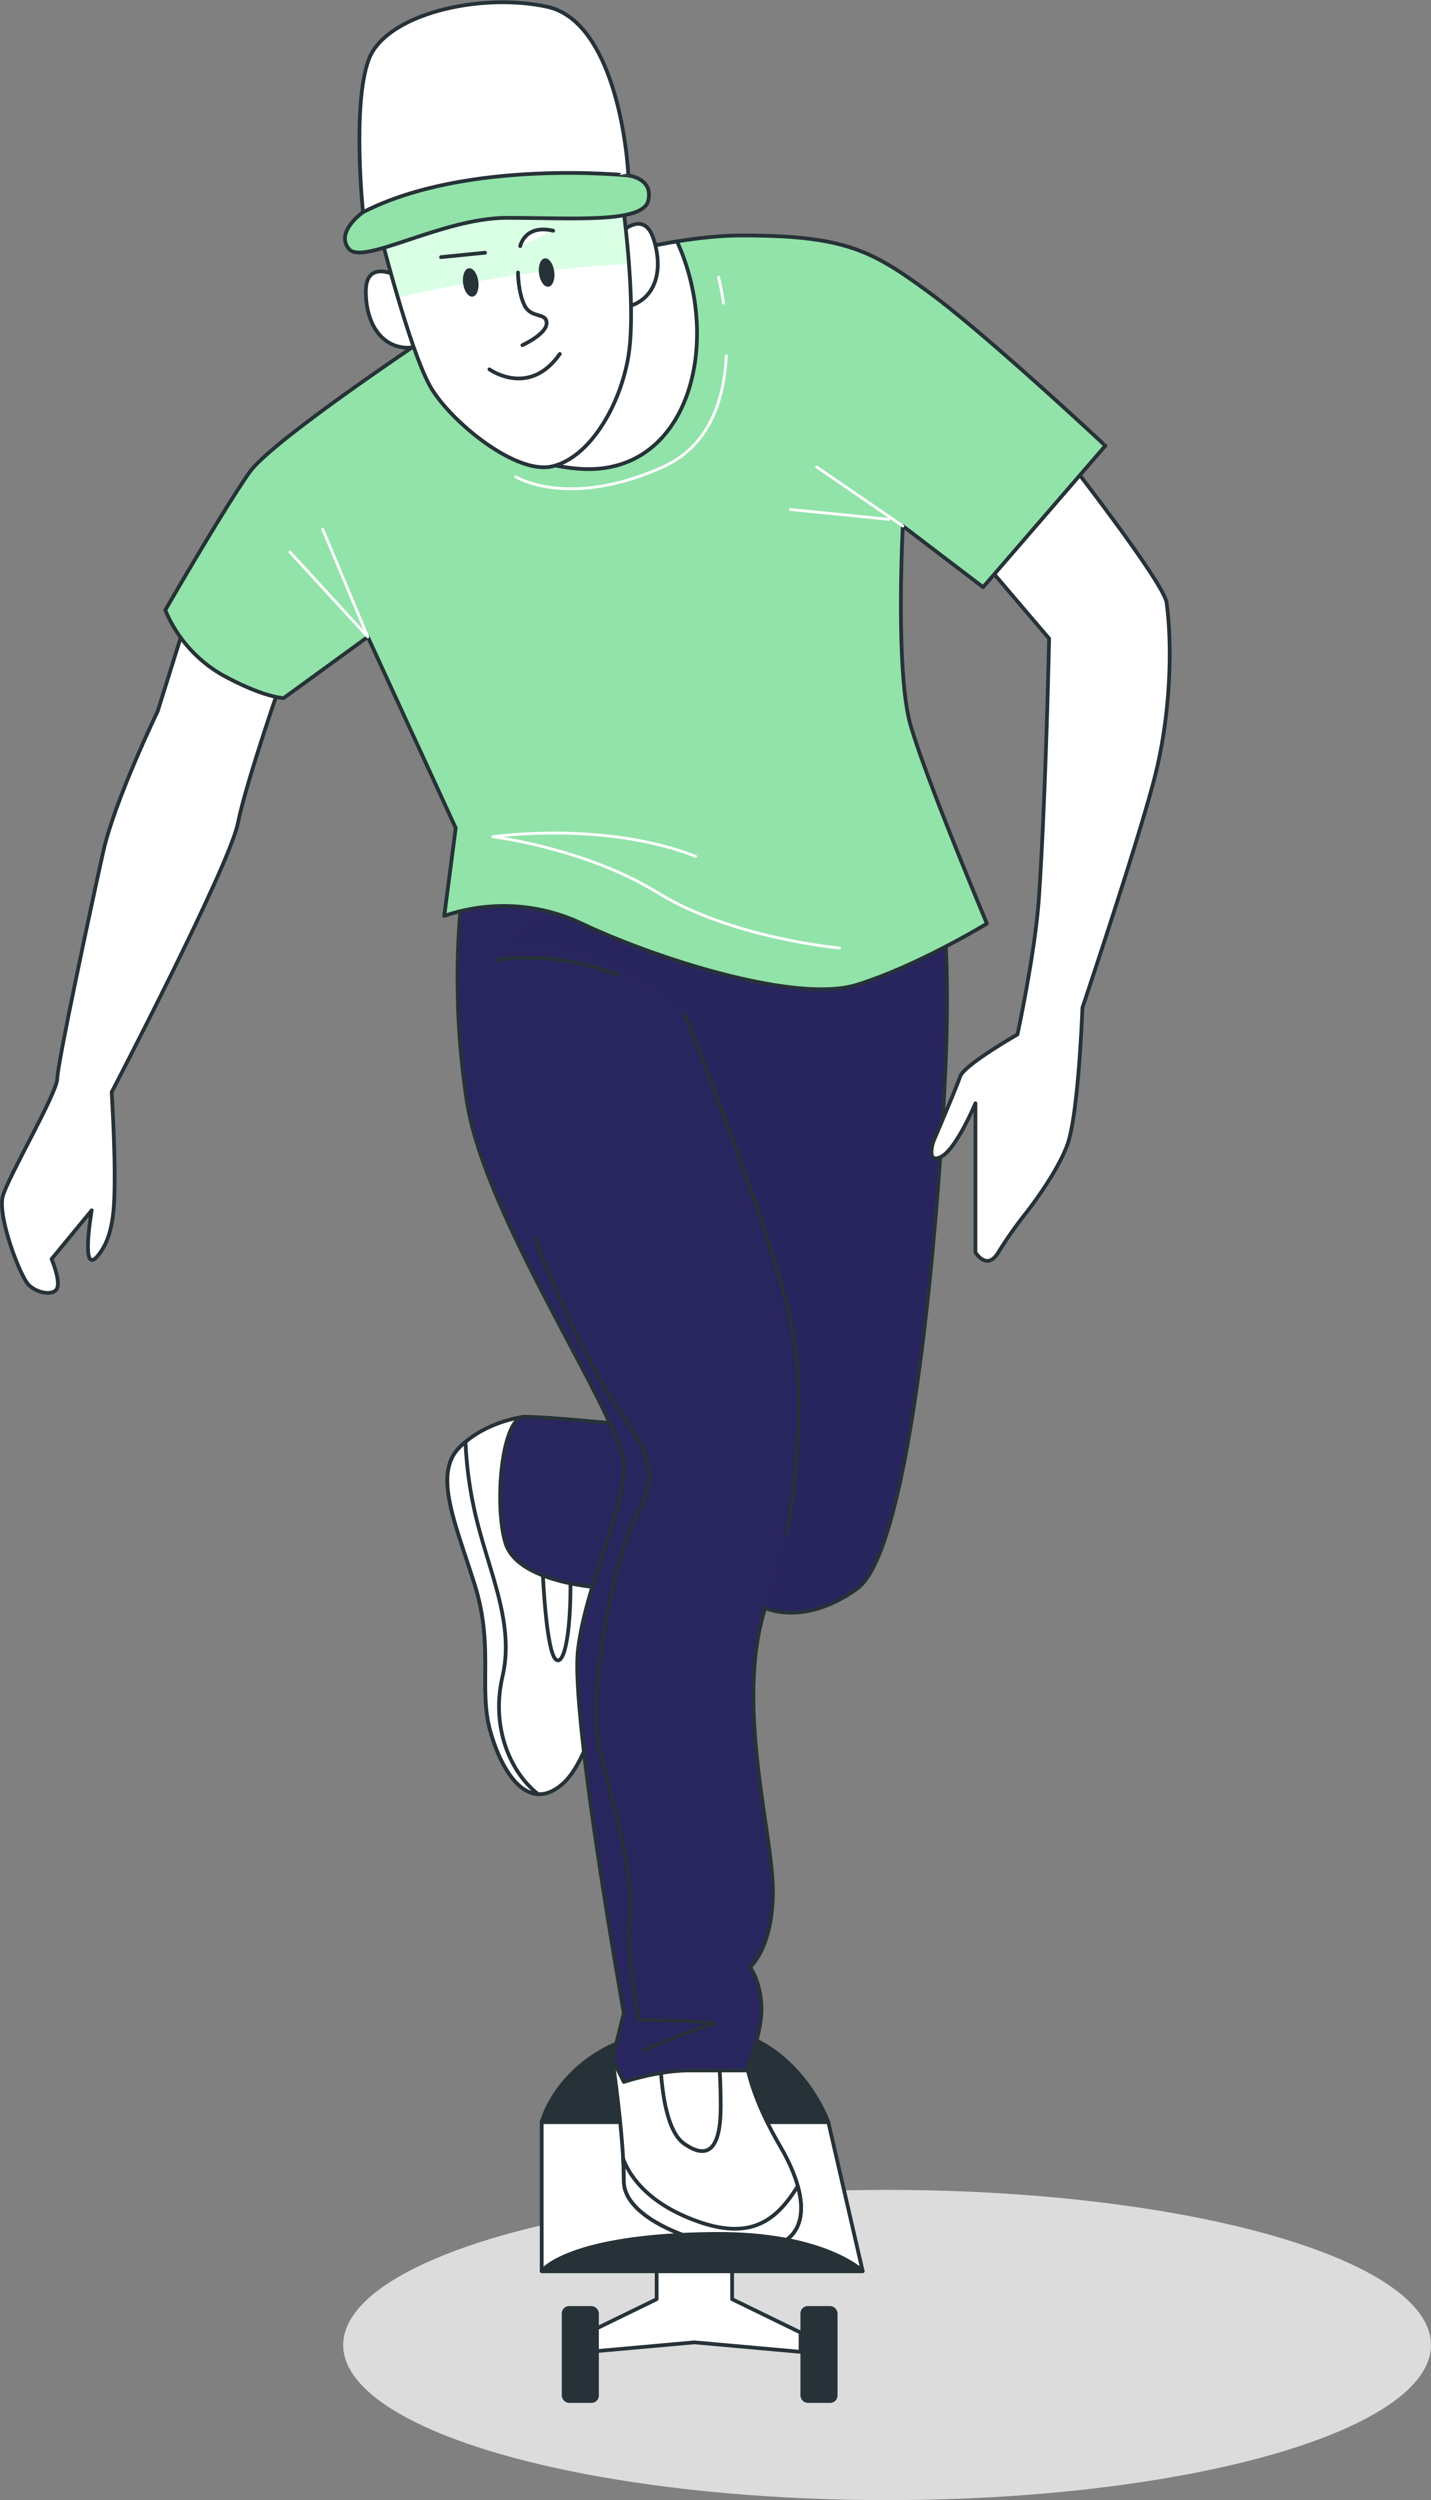 <svg xmlns="http://www.w3.org/2000/svg" xmlns:xlink="http://www.w3.org/1999/xlink" width="381.3" height="665.934" viewBox="0 0 381.3 665.934">
  <rect x="0" y="0" width="381.3" height="665.934" fill="#808080" stroke="none"/>
  <defs>
    <clipPath id="clip-path">
      <path id="Path_7361" data-name="Path 7361" d="M261.355,315.222a215.651,215.651,0,0,0,1.018,59.059c5.089,31.567,41.749,84.516,41.749,96.736s-10.184,31.567-12.221,48.877,12.221,96.734,12.221,96.734l-3.055,12.221,3.055,6.11s9.163-3.055,17.31-3.055h15.273s4.074-9.166,4.074-16.292-3.055-11.2-3.055-11.2,6.11-5.092,6.11-20.365-10.184-49.9-2.037-75.353c0,0,10.184,5.092,24.439-5.092s21.383-94.7,23.42-135.43-2.037-57.022-2.037-57.022a188.816,188.816,0,0,1-60.077-5.092C294.957,297.912,264.411,301.983,261.355,315.222Z" transform="translate(-259.813 -301.863)" fill="#c6ff00" stroke="#263238" stroke-linecap="round" stroke-linejoin="round" stroke-width="1"/>
    </clipPath>
    <clipPath id="clip-path-2">
      <path id="Path_7366" data-name="Path 7366" d="M324.127,285.817l18.612,21.827s-.911,42.84-2.734,69.277c-.991,14.365-5.7,36.179-5.7,36.179s-14.255,8.147-15.273,11.2-7.129,17.312-7.129,17.312-2.037,6.108,2.037,4.074,9.165-14.257,9.165-14.257V471.14s3.055,5.092,6.108,0a107.987,107.987,0,0,1,7.129-10.181s8.147-10.184,11.2-18.328,4.071-36.659,4.071-36.659S366.781,360.893,371,344.1c4.24-16.886,4.558-35.095,3.023-46.069-.7-5.043-24.439-35.638-24.439-35.638S328.2,277.67,324.127,285.817Z" transform="translate(-311.397 -262.397)" fill="none" stroke="#263238" stroke-linecap="round" stroke-linejoin="round" stroke-width="1"/>
    </clipPath>
    <clipPath id="clip-path-3">
      <path id="Path_7371" data-name="Path 7371" d="M259.34,278.827,251.7,303.266s-11.454,23.675-14.509,37.421-12.221,56.515-12.221,60.331-12.982,25.966-14.509,31.313,4.583,21.383,6.874,23.675,6.872,3.055,7.635.764-1.528-7.638-1.528-7.638l10.693-12.982s-3.055,17.565,1.528,12.218,4.583-13.746,4.583-22.147-.786-21.557-.786-21.557,31.332-60.158,33.624-71.615,12.221-39.712,12.221-39.712Z" transform="translate(-210.221 -278.827)" fill="none" stroke="#263238" stroke-linecap="round" stroke-linejoin="round" stroke-width="1"/>
    </clipPath>
    <clipPath id="clip-path-4">
      <path id="Path_7381" data-name="Path 7381" d="M324.027,237.672c-24,3.9-48.789,13.687-48.789,13.687s-8.5,5.518-19.388,12.9c3.99,10.994,15,31.709,41.79,33.944C327.1,300.652,336.395,264.728,324.027,237.672Z" transform="translate(-255.85 -237.672)" fill="none" stroke="#263238" stroke-linecap="round" stroke-linejoin="round" stroke-width="1"/>
    </clipPath>
    <clipPath id="clip-path-5">
      <path id="Path_7388" data-name="Path 7388" d="M251.671,244.495s7.523,29.34,12.788,38.368,22.568,23.32,32.348,21.063,18.054-15.8,20.311-29.34-1.506-40.623-1.506-40.623-23.32-1.5-38.365,0A50.844,50.844,0,0,0,251.671,244.495Z" transform="translate(-251.671 -233.295)" fill="#fff" stroke="#263238" stroke-linecap="round" stroke-linejoin="round" stroke-width="1"/>
    </clipPath>
  </defs>
  <g id="skateboard_avatar" transform="translate(-209.7 -211.047)">
    <g id="Group_2670" data-name="Group 2670" transform="translate(301.146 794.352)">
      <ellipse id="Ellipse_31" data-name="Ellipse 31" cx="144.927" cy="41.314" rx="144.927" ry="41.314" fill="#dcdcdc"/>
      <path id="Path_7398" data-name="Path 7398" d="M144.927,0c80.041,0,144.927,18.5,144.927,41.314S224.968,82.628,144.927,82.628,0,64.131,0,41.314,64.886,0,144.927,0Z" fill="none" opacity="0.5"/>
    </g>
    <g id="Group_2689" data-name="Group 2689" transform="translate(210.221 211.647)">
      <g id="Group_2671" data-name="Group 2671" transform="translate(149.664 600.589)">
        <path id="Path_7346" data-name="Path 7346" d="M330.615,477.091l-18.237-8.885v-9.352l-7.015-1v-.869l-3.039.434-3.039-.434v.869l-7.015,1v9.352l-18.237,8.885v5.144l28.291-2.534,28.291,2.534Z" transform="translate(-267.485 -456.983)" fill="#fff" stroke="#263238" stroke-linecap="round" stroke-linejoin="round" stroke-width="1"/>
        <rect id="Rectangle_285" data-name="Rectangle 285" width="8.885" height="24.784" rx="1.454" transform="translate(0 13.561)" fill="#263238" stroke="#263238" stroke-linecap="round" stroke-linejoin="round" stroke-width="1"/>
        <rect id="Rectangle_286" data-name="Rectangle 286" width="8.885" height="24.784" rx="1.454" transform="translate(63.597 13.561)" fill="#263238" stroke="#263238" stroke-linecap="round" stroke-linejoin="round" stroke-width="1"/>
      </g>
      <g id="Group_2672" data-name="Group 2672" transform="translate(118.681 376.765)">
        <path id="Path_7347" data-name="Path 7347" d="M279.256,365.553s-10.184,1.018-17.31,8.147-1.018,20.365,4.073,36.659,1.016,27.491,4.071,38.693,10.184,22.4,19.347,14.255,14.257-37.675,11.2-50.914S291.474,370.645,279.256,365.553Z" transform="translate(-258.702 -365.553)" fill="#fff" stroke="#263238" stroke-linecap="round" stroke-linejoin="round" stroke-width="1"/>
        <path id="Path_7348" data-name="Path 7348" d="M273.388,430.8c3.3-14.287-3.579-27.731-7.158-42.938a105.608,105.608,0,0,1-2.7-19.565c-.539.453-1.072.925-1.584,1.44-7.129,7.129-1.018,20.365,4.073,36.657s1.016,27.494,4.071,38.7c2.284,8.37,6.842,16.732,12.825,17.031C275.491,456.341,270.26,444.358,273.388,430.8Z" transform="translate(-258.702 -361.585)" fill="#fff" stroke="#263238" stroke-linecap="round" stroke-linejoin="round" stroke-width="1"/>
        <path id="Path_7349" data-name="Path 7349" d="M269.086,388.784s.893,21.469,3.579,23.259,4.473-11.628,3.577-27.731S269.086,388.784,269.086,388.784Z" transform="translate(-243.665 -347.305)" fill="#fff" stroke="#263238" stroke-linecap="round" stroke-linejoin="round" stroke-width="1"/>
      </g>
      <path id="Path_7350" data-name="Path 7350" d="M297.416,367.59s-20.365-2.037-26.475-2.037-8.147,23.42-5.092,33.6,23.42,12.218,30.549,12.218,17.31-32.583,5.092-43.785Z" transform="translate(-131.704 11.212)" fill="#29255f" stroke="#263238" stroke-linecap="round" stroke-linejoin="round" stroke-width="1"/>
      <path id="Path_7351" data-name="Path 7351" d="M268.97,442.3V482.01H354.5L345.34,442.3Z" transform="translate(-125.152 122.34)" fill="#fff" stroke="#263238" stroke-linecap="round" stroke-linejoin="round" stroke-width="1"/>
      <path id="Path_7352" data-name="Path 7352" d="M268.97,457.21h76.369s-9.158-25.766-35.129-25.2C275.078,432.771,268.97,457.21,268.97,457.21Z" transform="translate(-125.151 107.427)" fill="#263238" stroke="#263238" stroke-linecap="round" stroke-linejoin="round" stroke-width="1"/>
      <g id="Group_2673" data-name="Group 2673" transform="translate(162.656 537.157)">
        <path id="Path_7353" data-name="Path 7353" d="M276.665,441.75s3.055,20.365,3.055,32.586,29.528,20.365,39.712,17.31,9.165-14.257,2.037-26.475-9.165-20.365-10.184-28.512S279.72,428.514,276.665,441.75Z" transform="translate(-276.665 -431.072)" fill="#fff" stroke="#263238" stroke-linecap="round" stroke-linejoin="round" stroke-width="1"/>
        <path id="Path_7354" data-name="Path 7354" d="M281.876,435.649s0,18.786,6.262,23.259,9.841,1.79,9.841-9.841-.9-14.314-.9-14.314Z" transform="translate(-269.119 -425.742)" fill="#fff" stroke="#263238" stroke-linecap="round" stroke-linejoin="round" stroke-width="1"/>
        <path id="Path_7355" data-name="Path 7355" d="M317.739,469.606c7.151-2.147,8.761-8.316,6.629-16.027-6.059,9.768-13.322,15.1-29.484,8.3-11.42-4.808-15.557-11.623-17.05-15.584.117,2.117.193,4.157.193,6C278.027,464.514,307.555,472.661,317.739,469.606Z" transform="translate(-274.972 -409.031)" fill="#fff" stroke="#263238" stroke-linecap="round" stroke-linejoin="round" stroke-width="1"/>
      </g>
      <g id="Group_2675" data-name="Group 2675" transform="translate(121.402 220.851)">
        <path id="Path_7356" data-name="Path 7356" d="M261.355,315.222a215.651,215.651,0,0,0,1.018,59.059c5.089,31.567,41.749,84.516,41.749,96.736s-10.184,31.567-12.221,48.877,12.221,96.734,12.221,96.734l-3.055,12.221,3.055,6.11s9.163-3.055,17.31-3.055h15.273s4.074-9.166,4.074-16.292-3.055-11.2-3.055-11.2,6.11-5.092,6.11-20.365-10.184-49.9-2.037-75.353c0,0,10.184,5.092,24.439-5.092s21.383-94.7,23.42-135.43-2.037-57.022-2.037-57.022a188.816,188.816,0,0,1-60.077-5.092C294.957,297.912,264.411,301.983,261.355,315.222Z" transform="translate(-259.813 -301.863)" fill="#29255f"/>
        <g id="Group_2674" data-name="Group 2674" clip-path="url(#clip-path)">
          <path id="Path_7357" data-name="Path 7357" d="M379.377,305.656a160.752,160.752,0,0,1-23.073.308c-19.009,2.815-38.742,6.82-51.262,6.82-24.439,0-47.859,14.255-36.657,13.237s38.693,10.184,43.785,19.347S340.683,421.739,341.7,447.2s-8.147,56-8.147,56,10.184,5.092,24.439-5.092,21.383-94.7,23.42-135.43S379.377,305.656,379.377,305.656Z" transform="translate(-251.57 -296.371)" fill="#29255f" opacity="0.5"/>
          <path id="Path_7358" data-name="Path 7358" d="M284.568,321.878s25.714,63.348,29.171,86.851-2.076,51.154-2.076,51.154" transform="translate(-223.967 -272.881)" fill="none" stroke="#263238" stroke-linecap="round" stroke-linejoin="round" stroke-width="1"/>
          <path id="Path_7359" data-name="Path 7359" d="M268.183,346.045s11.579,30.108,22,45.164,10.424,18.527,4.634,30.108-12.739,47.477-9.266,61.374,9.266,33.582,8.108,44,2.316,27.792,2.316,27.792,24,.333,19.685,1.158-18.527,6.947-18.527,6.947" transform="translate(-247.693 -237.886)" fill="none" stroke="#263238" stroke-linecap="round" stroke-linejoin="round" stroke-width="1"/>
          <path id="Path_7360" data-name="Path 7360" d="M264.01,316.169s16.59-2.766,32.49,4.147" transform="translate(-253.735 -281.939)" fill="none" stroke="#263238" stroke-linecap="round" stroke-linejoin="round" stroke-width="1"/>
        </g>
        <path id="Path_7362" data-name="Path 7362" d="M261.355,315.222a215.651,215.651,0,0,0,1.018,59.059c5.089,31.567,41.749,84.516,41.749,96.736s-10.184,31.567-12.221,48.877,12.221,96.734,12.221,96.734l-3.055,12.221,3.055,6.11s9.163-3.055,17.31-3.055h15.273s4.074-9.166,4.074-16.292-3.055-11.2-3.055-11.2,6.11-5.092,6.11-20.365-10.184-49.9-2.037-75.353c0,0,10.184,5.092,24.439-5.092s21.383-94.7,23.42-135.43-2.037-57.022-2.037-57.022a188.816,188.816,0,0,1-60.077-5.092C294.957,297.912,264.411,301.983,261.355,315.222Z" transform="translate(-259.813 -301.863)" fill="none" stroke="#263238" stroke-linecap="round" stroke-linejoin="round" stroke-width="1"/>
      </g>
      <g id="Group_2677" data-name="Group 2677" transform="translate(247.681 124.237)">
        <path id="Path_7363" data-name="Path 7363" d="M324.127,285.817l18.612,21.827s-.911,42.84-2.734,69.277c-.991,14.365-5.7,36.179-5.7,36.179s-14.255,8.147-15.273,11.2-7.129,17.312-7.129,17.312-2.037,6.108,2.037,4.074,9.165-14.257,9.165-14.257V471.14s3.055,5.092,6.108,0a107.987,107.987,0,0,1,7.129-10.181s8.147-10.184,11.2-18.328,4.071-36.659,4.071-36.659S366.781,360.893,371,344.1c4.24-16.886,4.558-35.095,3.023-46.069-.7-5.043-24.439-35.638-24.439-35.638S328.2,277.67,324.127,285.817Z" transform="translate(-311.397 -262.397)" fill="#fff"/>
        <g id="Group_2676" data-name="Group 2676" clip-path="url(#clip-path-2)">
          <path id="Path_7364" data-name="Path 7364" d="M367.093,298.035c-.7-5.043-24.439-35.638-24.439-35.638S321.27,277.67,317.2,285.817l5.246,6.149,25.859-12.2S360.429,297,359.79,312.315s-15.954,95.72-20.419,102.1-9.574,28.076-11.489,31.905-5.1,6.382-7.018,3.192-3.829-14.678-3.829-14.678-.328,1.427-.854,3.741V471.14s3.053,5.092,6.108,0a107.987,107.987,0,0,1,7.129-10.181s8.147-10.184,11.2-18.328,4.071-36.659,4.071-36.659,15.163-45.078,19.379-61.867C368.309,327.218,368.628,309.01,367.093,298.035Z" transform="translate(-304.47 -262.397)" fill="none"/>
          <path id="Path_7365" data-name="Path 7365" d="M367.093,298.035c-.7-5.043-24.439-35.638-24.439-35.638S321.27,277.67,317.2,285.817l5.246,6.149,25.859-12.2S360.429,297,359.79,312.315s-15.954,95.72-20.419,102.1-9.574,28.076-11.489,31.905-5.1,6.382-7.018,3.192-3.829-14.678-3.829-14.678-.328,1.427-.854,3.741V471.14s3.053,5.092,6.108,0a107.987,107.987,0,0,1,7.129-10.181s8.147-10.184,11.2-18.328,4.071-36.659,4.071-36.659,15.163-45.078,19.379-61.867C368.309,327.218,368.628,309.01,367.093,298.035Z" transform="translate(-304.47 -262.397)" fill="none" opacity="0.5"/>
        </g>
        <path id="Path_7367" data-name="Path 7367" d="M324.127,285.817l18.612,21.827s-.911,42.84-2.734,69.277c-.991,14.365-5.7,36.179-5.7,36.179s-14.255,8.147-15.273,11.2-7.129,17.312-7.129,17.312-2.037,6.108,2.037,4.074,9.165-14.257,9.165-14.257V471.14s3.055,5.092,6.108,0a107.987,107.987,0,0,1,7.129-10.181s8.147-10.184,11.2-18.328,4.071-36.659,4.071-36.659S366.781,360.893,371,344.1c4.24-16.886,4.558-35.095,3.023-46.069-.7-5.043-24.439-35.638-24.439-35.638S328.2,277.67,324.127,285.817Z" transform="translate(-311.397 -262.397)" fill="none" stroke="#263238" stroke-linecap="round" stroke-linejoin="round" stroke-width="1"/>
      </g>
      <g id="Group_2679" data-name="Group 2679" transform="translate(0 164.458)">
        <path id="Path_7368" data-name="Path 7368" d="M259.34,278.827,251.7,303.266s-11.454,23.675-14.509,37.421-12.221,56.515-12.221,60.331-12.982,25.966-14.509,31.313,4.583,21.383,6.874,23.675,6.872,3.055,7.635.764-1.528-7.638-1.528-7.638l10.693-12.982s-3.055,17.565,1.528,12.218,4.583-13.746,4.583-22.147-.786-21.557-.786-21.557,31.332-60.158,33.624-71.615,12.221-39.712,12.221-39.712Z" transform="translate(-210.221 -278.827)" fill="#fff"/>
        <g id="Group_2678" data-name="Group 2678" clip-path="url(#clip-path-3)">
          <path id="Path_7369" data-name="Path 7369" d="M277.485,293.336l-25.966-14.509-4.167,13.334c3.824,6.38,9.344,13.45,16.833,18.059a150.232,150.232,0,0,1-19.144,52.327c-15.954,26.8-19.144,43.394-17.868,52.326s0,14.039-3.829,18.507-3.953,11.721-7.721,15.751l10.693-12.982s-3.055,17.565,1.528,12.218,4.583-13.746,4.583-22.147-.786-21.557-.786-21.557,31.332-60.158,33.624-71.615S277.485,293.336,277.485,293.336Z" transform="translate(-202.399 -278.827)" fill="none"/>
          <path id="Path_7370" data-name="Path 7370" d="M277.485,293.336l-25.966-14.509-4.167,13.334c3.824,6.38,9.344,13.45,16.833,18.059a150.232,150.232,0,0,1-19.144,52.327c-15.954,26.8-19.144,43.394-17.868,52.326s0,14.039-3.829,18.507-3.953,11.721-7.721,15.751l10.693-12.982s-3.055,17.565,1.528,12.218,4.583-13.746,4.583-22.147-.786-21.557-.786-21.557,31.332-60.158,33.624-71.615S277.485,293.336,277.485,293.336Z" transform="translate(-202.399 -278.827)" fill="none" opacity="0.5"/>
        </g>
        <path id="Path_7372" data-name="Path 7372" d="M259.34,278.827,251.7,303.266s-11.454,23.675-14.509,37.421-12.221,56.515-12.221,60.331-12.982,25.966-14.509,31.313,4.583,21.383,6.874,23.675,6.872,3.055,7.635.764-1.528-7.638-1.528-7.638l10.693-12.982s-3.055,17.565,1.528,12.218,4.583-13.746,4.583-22.147-.786-21.557-.786-21.557,31.332-60.158,33.624-71.615,12.221-39.712,12.221-39.712Z" transform="translate(-210.221 -278.827)" fill="none" stroke="#263238" stroke-linecap="round" stroke-linejoin="round" stroke-width="1"/>
      </g>
      <g id="Group_2682" data-name="Group 2682" transform="translate(43.518 62.121)">
        <path id="Path_7373" data-name="Path 7373" d="M315.569,252.3s-58.04,37.675-65.169,47.859S228,336.814,228,336.814a35.7,35.7,0,0,0,15.273,17.31c11.2,6.11,16.294,6.11,16.294,6.11l22.4-16.292,23.42,50.912-3.055,23.42a48.6,48.6,0,0,1,36.657,2.037c19.347,9.165,57.024,21.384,73.316,16.294s34.622-16.294,34.622-16.294-16.294-38.693-20.367-52.948-2.037-52.951-2.037-52.951L445.909,330.7l32.583-37.675S446.927,263.5,431.652,252.3s-22.4-15.276-49.9-15.276S315.569,252.3,315.569,252.3Z" transform="translate(-227.998 -237.023)" fill="#92e3a9" stroke="#263238" stroke-linecap="round" stroke-linejoin="round" stroke-width="1"/>
        <g id="Group_2681" data-name="Group 2681" transform="translate(33.217 11.099)">
          <g id="Group_2680" data-name="Group 2680" transform="translate(0 50.559)">
            <path id="Path_7374" data-name="Path 7374" d="M250.284,268.976l12.034,28.7-20.751-22.6" transform="translate(-241.567 -252.413)" fill="none" stroke="#fff" stroke-linecap="round" stroke-linejoin="round" stroke-width="0.75"/>
            <line id="Line_91" data-name="Line 91" x1="22.964" y1="15.731" transform="translate(140.345)" fill="none" stroke="#fff" stroke-linecap="round" stroke-linejoin="round" stroke-width="0.75"/>
            <line id="Line_92" data-name="Line 92" x1="26.151" y1="2.615" transform="translate(133.371 11.332)" fill="none" stroke="#fff" stroke-linecap="round" stroke-linejoin="round" stroke-width="0.75"/>
            <path id="Path_7375" data-name="Path 7375" d="M356.045,332.671s-28.764-2.617-48.307-14.656-44.094-14.982-44.094-14.982,29.638-4.36,54.047,5.229" transform="translate(-209.599 -204.53)" fill="none" stroke="#fff" stroke-linecap="round" stroke-linejoin="round" stroke-width="0.75"/>
          </g>
          <path id="Path_7376" data-name="Path 7376" d="M289.543,248.465a66.664,66.664,0,0,0-1.329-6.908" transform="translate(-174.021 -241.557)" fill="none" stroke="#fff" stroke-linecap="round" stroke-linejoin="round" stroke-width="0.75"/>
          <path id="Path_7377" data-name="Path 7377" d="M266.137,282.346s13.946,8.717,39.227-2.615c12.673-5.682,16.365-18.375,16.894-29.621" transform="translate(-205.989 -229.172)" fill="none" stroke="#fff" stroke-linecap="round" stroke-linejoin="round" stroke-width="0.75"/>
        </g>
      </g>
      <g id="Group_2684" data-name="Group 2684" transform="translate(111.701 63.709)">
        <path id="Path_7378" data-name="Path 7378" d="M324.027,237.672c-24,3.9-48.789,13.687-48.789,13.687s-8.5,5.518-19.388,12.9c3.99,10.994,15,31.709,41.79,33.944C327.1,300.652,336.395,264.728,324.027,237.672Z" transform="translate(-255.85 -237.672)" fill="#fff"/>
        <g id="Group_2683" data-name="Group 2683" clip-path="url(#clip-path-4)">
          <path id="Path_7379" data-name="Path 7379" d="M324.027,237.672c-24,3.9-48.789,13.687-48.789,13.687s-8.5,5.518-19.388,12.9c3.99,10.994,15,31.709,41.79,33.944C327.1,300.652,336.395,264.728,324.027,237.672Z" transform="translate(-255.85 -237.672)" fill="none"/>
          <path id="Path_7380" data-name="Path 7380" d="M324.027,237.672c-24,3.9-48.789,13.687-48.789,13.687s-8.5,5.518-19.388,12.9c3.99,10.994,15,31.709,41.79,33.944C327.1,300.652,336.395,264.728,324.027,237.672Z" transform="translate(-255.85 -237.672)" fill="none" opacity="0.5"/>
        </g>
        <path id="Path_7382" data-name="Path 7382" d="M324.027,237.672c-24,3.9-48.789,13.687-48.789,13.687s-8.5,5.518-19.388,12.9c3.99,10.994,15,31.709,41.79,33.944C327.1,300.652,336.395,264.728,324.027,237.672Z" transform="translate(-255.85 -237.672)" fill="none" stroke="#263238" stroke-linecap="round" stroke-linejoin="round" stroke-width="1"/>
      </g>
      <path id="Path_7383" data-name="Path 7383" d="M258.855,242.461s-9.028-5.266-9.028,3.76,4.514,15.046,11.285,15.046S258.855,242.461,258.855,242.461Z" transform="translate(-152.871 -169.239)" fill="#fff" stroke="#263238" stroke-linecap="round" stroke-linejoin="round" stroke-width="1"/>
      <path id="Path_7384" data-name="Path 7384" d="M277.541,238.98s6.989-7.77,9.746.825.294,15.706-6.152,17.773S277.541,238.98,277.541,238.98Z" transform="translate(-113.651 -176.733)" fill="#fff" stroke="#263238" stroke-linecap="round" stroke-linejoin="round" stroke-width="1"/>
      <g id="Group_2688" data-name="Group 2688" transform="translate(101.47 52.995)">
        <g id="Group_2686" data-name="Group 2686">
          <path id="Path_7385" data-name="Path 7385" d="M251.671,244.495s7.523,29.34,12.788,38.368,22.568,23.32,32.348,21.063,18.054-15.8,20.311-29.34-1.506-40.623-1.506-40.623-23.32-1.5-38.365,0A50.844,50.844,0,0,0,251.671,244.495Z" transform="translate(-251.671 -233.295)" fill="#fff"/>
          <g id="Group_2685" data-name="Group 2685" clip-path="url(#clip-path-5)">
            <path id="Path_7386" data-name="Path 7386" d="M315.613,233.963s-23.32-1.5-38.365,0a50.844,50.844,0,0,0-25.577,10.531s1.687,6.563,4.012,14.421c13.1-2.974,38.385-8.039,61.592-8.835C316.617,241.217,315.613,233.963,315.613,233.963Z" transform="translate(-251.671 -233.295)" fill="#d9ffe4"/>
            <path id="Path_7387" data-name="Path 7387" d="M315.613,233.963s-23.32-1.5-38.365,0a50.844,50.844,0,0,0-25.577,10.531s1.687,6.563,4.012,14.421c13.1-2.974,38.385-8.039,61.592-8.835C316.617,241.217,315.613,233.963,315.613,233.963Z" transform="translate(-251.671 -233.295)" fill="none" opacity="0.5"/>
          </g>
          <path id="Path_7389" data-name="Path 7389" d="M251.671,244.495s7.523,29.34,12.788,38.368,22.568,23.32,32.348,21.063,18.054-15.8,20.311-29.34-1.506-40.623-1.506-40.623-23.32-1.5-38.365,0A50.844,50.844,0,0,0,251.671,244.495Z" transform="translate(-251.671 -233.295)" fill="none" stroke="#263238" stroke-linecap="round" stroke-linejoin="round" stroke-width="1"/>
        </g>
        <g id="Group_2687" data-name="Group 2687" transform="translate(15.525 7.531)">
          <path id="Path_7390" data-name="Path 7390" d="M264.518,244.108c.272,2.086-.419,3.9-1.542,4.042s-2.255-1.425-2.526-3.513.419-3.895,1.542-4.042S264.246,242.022,264.518,244.108Z" transform="translate(-254.571 -230.27)" fill="#263238"/>
          <path id="Path_7391" data-name="Path 7391" d="M272.778,243.031c.272,2.086-.419,3.895-1.542,4.042s-2.255-1.427-2.526-3.513.419-3.9,1.542-4.042S272.506,240.942,272.778,243.031Z" transform="translate(-242.61 -231.83)" fill="#263238"/>
          <path id="Path_7392" data-name="Path 7392" d="M266.392,241.055s0,5.276,1.76,8.791,5.861,1.758,5.861,4.688-6.448,5.863-6.448,5.863" transform="translate(-245.88 -229.59)" fill="#fff" stroke="#263238" stroke-linecap="round" stroke-linejoin="round" stroke-width="1"/>
          <path id="Path_7393" data-name="Path 7393" d="M263.28,254.016s10.551,7.621,18.754-4.1" transform="translate(-250.386 -216.764)" fill="#fff" stroke="#263238" stroke-linecap="round" stroke-linejoin="round" stroke-width="1"/>
          <line id="Line_93" data-name="Line 93" y1="1.172" x2="11.722" transform="translate(0 6.19)" fill="#fff" stroke="#263238" stroke-linecap="round" stroke-linejoin="round" stroke-width="1"/>
          <path id="Path_7394" data-name="Path 7394" d="M266.632,240.8s1.173-5.861,8.791-4.1" transform="translate(-245.532 -236.372)" fill="#fff" stroke="#263238" stroke-linecap="round" stroke-linejoin="round" stroke-width="1"/>
        </g>
      </g>
      <path id="Path_7395" data-name="Path 7395" d="M250.085,267.567s-2.965-28.676,1.55-40.713,29.584-17.9,47.492-14.013c16.189,3.52,20.921,32.157,21.672,44.946Z" transform="translate(-153.881 -211.647)" fill="#fff" stroke="#263238" stroke-linecap="round" stroke-linejoin="round" stroke-width="1"/>
      <path id="Path_7396" data-name="Path 7396" d="M252.368,240.675s-7.523,5.266-3.76,9.78,24.823-8.274,42.126-8.274,36.108,1.5,37.614-4.514-5.266-6.771-5.266-6.771S280.2,226.383,252.368,240.675Z" transform="translate(-156.163 -184.755)" fill="#92e3a9" stroke="#263238" stroke-linecap="round" stroke-linejoin="round" stroke-width="1"/>
      <path id="Path_7397" data-name="Path 7397" d="M268.97,464.391H354.5s-10.26-10.145-39.347-9.924C275.812,454.768,268.97,464.391,268.97,464.391Z" transform="translate(-125.151 139.957)" fill="#263238" stroke="#263238" stroke-linecap="round" stroke-linejoin="round" stroke-width="1"/>
    </g>
  </g>
</svg>
